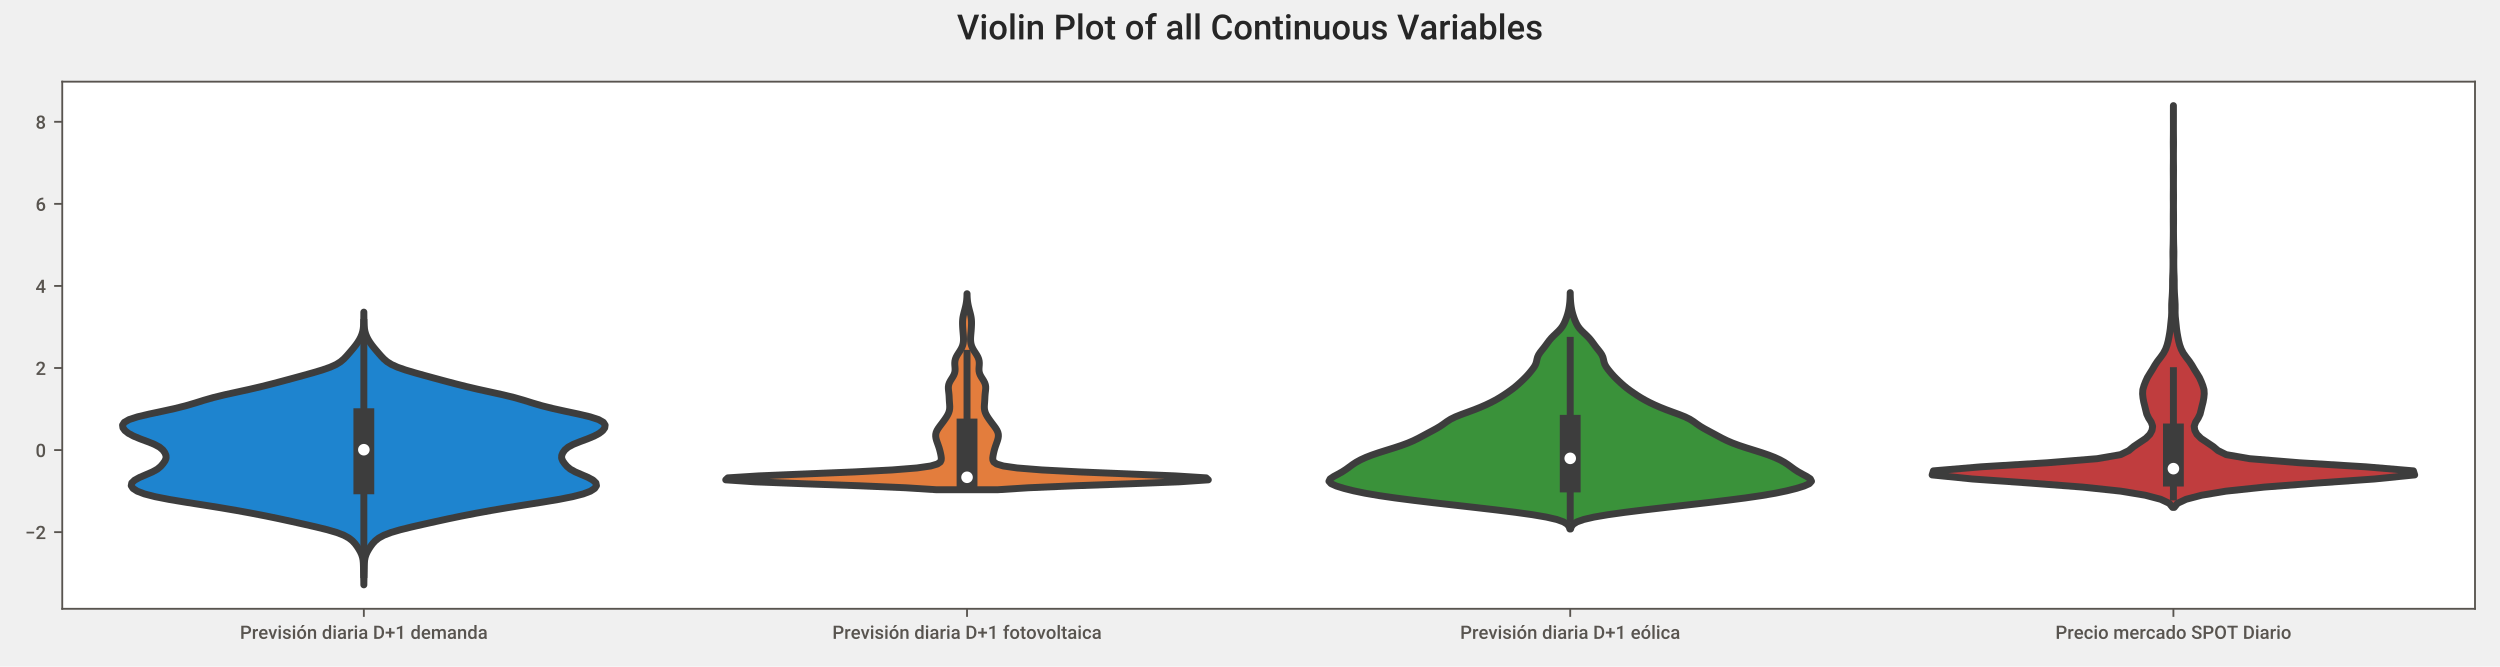 <?xml version="1.0" encoding="utf-8" standalone="no"?>
<!DOCTYPE svg PUBLIC "-//W3C//DTD SVG 1.1//EN"
  "http://www.w3.org/Graphics/SVG/1.1/DTD/svg11.dtd">
<!-- Created with matplotlib (https://matplotlib.org/) -->
<svg height="288pt" version="1.1" viewBox="0 0 1080 288" width="1080pt" xmlns="http://www.w3.org/2000/svg" xmlns:xlink="http://www.w3.org/1999/xlink">
 <defs>
  <style type="text/css">*{stroke-linecap:butt;stroke-linejoin:round;}</style>
 </defs>
 <g id="figure_1">
  <g id="patch_1">
   <path d="M 0 288 
L 1080 288 
L 1080 0 
L 0 0 
z
" style="fill:#f0f0f0;"/>
  </g>
  <g id="axes_1">
   <g id="patch_2">
    <path d="M 26.89 263 
L 1069.2 263 
L 1069.2 35.28 
L 26.89 35.28 
z
" style="fill:#ffffff;"/>
   </g>
   <g id="PolyCollection_1">
    <defs>
     <path d="M 157.185 -35.351 
L 157.172 -35.351 
L 157.161 -36.541 
L 157.14 -37.731 
L 157.111 -38.921 
L 157.08 -40.111 
L 157.052 -41.301 
L 157.028 -42.491 
L 157.002 -43.681 
L 156.951 -44.871 
L 156.836 -46.06 
L 156.605 -47.25 
L 156.221 -48.44 
L 155.678 -49.63 
L 155.001 -50.82 
L 154.225 -52.01 
L 153.335 -53.2 
L 152.227 -54.39 
L 150.714 -55.58 
L 148.543 -56.77 
L 145.468 -57.96 
L 141.408 -59.15 
L 136.578 -60.34 
L 131.367 -61.53 
L 126.039 -62.72 
L 120.576 -63.91 
L 114.821 -65.1 
L 108.693 -66.29 
L 102.176 -67.48 
L 95.206 -68.67 
L 87.778 -69.86 
L 80.2 -71.049 
L 73.079 -72.239 
L 67.03 -73.429 
L 62.422 -74.619 
L 59.296 -75.809 
L 57.457 -76.999 
L 56.693 -78.189 
L 56.927 -79.379 
L 58.162 -80.569 
L 60.323 -81.759 
L 63.09 -82.949 
L 65.848 -84.139 
L 67.997 -85.329 
L 69.42 -86.519 
L 70.443 -87.709 
L 71.272 -88.899 
L 71.75 -90.089 
L 71.698 -91.279 
L 71.19 -92.469 
L 70.319 -93.659 
L 68.914 -94.848 
L 66.702 -96.038 
L 63.749 -97.228 
L 60.551 -98.418 
L 57.692 -99.608 
L 55.483 -100.798 
L 53.969 -101.988 
L 53.112 -103.178 
L 52.948 -104.368 
L 53.703 -105.558 
L 55.784 -106.748 
L 59.456 -107.938 
L 64.462 -109.128 
L 70.06 -110.318 
L 75.461 -111.508 
L 80.202 -112.698 
L 84.264 -113.888 
L 88.058 -115.078 
L 92.211 -116.268 
L 97.091 -117.458 
L 102.502 -118.648 
L 107.921 -119.837 
L 112.987 -121.027 
L 117.692 -122.217 
L 122.192 -123.407 
L 126.603 -124.597 
L 130.96 -125.787 
L 135.217 -126.977 
L 139.196 -128.167 
L 142.606 -129.357 
L 145.24 -130.547 
L 147.138 -131.737 
L 148.531 -132.927 
L 149.667 -134.117 
L 150.711 -135.307 
L 151.732 -136.497 
L 152.731 -137.687 
L 153.672 -138.877 
L 154.522 -140.067 
L 155.261 -141.257 
L 155.875 -142.447 
L 156.354 -143.637 
L 156.699 -144.826 
L 156.921 -146.016 
L 157.046 -147.206 
L 157.108 -148.396 
L 157.138 -149.586 
L 157.156 -150.776 
L 157.168 -151.966 
L 157.175 -153.156 
L 157.183 -153.156 
L 157.183 -153.156 
L 157.19 -151.966 
L 157.202 -150.776 
L 157.22 -149.586 
L 157.25 -148.396 
L 157.311 -147.206 
L 157.436 -146.016 
L 157.659 -144.826 
L 158.004 -143.637 
L 158.483 -142.447 
L 159.096 -141.257 
L 159.835 -140.067 
L 160.685 -138.877 
L 161.626 -137.687 
L 162.625 -136.497 
L 163.646 -135.307 
L 164.69 -134.117 
L 165.827 -132.927 
L 167.22 -131.737 
L 169.118 -130.547 
L 171.752 -129.357 
L 175.162 -128.167 
L 179.14 -126.977 
L 183.397 -125.787 
L 187.754 -124.597 
L 192.166 -123.407 
L 196.666 -122.217 
L 201.37 -121.027 
L 206.436 -119.837 
L 211.855 -118.648 
L 217.266 -117.458 
L 222.146 -116.268 
L 226.299 -115.078 
L 230.093 -113.888 
L 234.155 -112.698 
L 238.896 -111.508 
L 244.298 -110.318 
L 249.896 -109.128 
L 254.902 -107.938 
L 258.573 -106.748 
L 260.654 -105.558 
L 261.41 -104.368 
L 261.245 -103.178 
L 260.389 -101.988 
L 258.875 -100.798 
L 256.666 -99.608 
L 253.806 -98.418 
L 250.609 -97.228 
L 247.655 -96.038 
L 245.444 -94.848 
L 244.038 -93.659 
L 243.168 -92.469 
L 242.66 -91.279 
L 242.608 -90.089 
L 243.086 -88.899 
L 243.915 -87.709 
L 244.937 -86.519 
L 246.361 -85.329 
L 248.509 -84.139 
L 251.267 -82.949 
L 254.035 -81.759 
L 256.196 -80.569 
L 257.43 -79.379 
L 257.664 -78.189 
L 256.9 -76.999 
L 255.062 -75.809 
L 251.936 -74.619 
L 247.328 -73.429 
L 241.279 -72.239 
L 234.158 -71.049 
L 226.58 -69.86 
L 219.152 -68.67 
L 212.181 -67.48 
L 205.665 -66.29 
L 199.537 -65.1 
L 193.782 -63.91 
L 188.319 -62.72 
L 182.991 -61.53 
L 177.779 -60.34 
L 172.949 -59.15 
L 168.89 -57.96 
L 165.814 -56.77 
L 163.644 -55.58 
L 162.131 -54.39 
L 161.023 -53.2 
L 160.132 -52.01 
L 159.356 -50.82 
L 158.68 -49.63 
L 158.137 -48.44 
L 157.753 -47.25 
L 157.522 -46.06 
L 157.406 -44.871 
L 157.356 -43.681 
L 157.329 -42.491 
L 157.305 -41.301 
L 157.277 -40.111 
L 157.246 -38.921 
L 157.218 -37.731 
L 157.197 -36.541 
L 157.185 -35.351 
z
" id="mc2832c81a5" style="stroke:#3d3d3d;stroke-width:3;"/>
    </defs>
    <g clip-path="url(#pd5cbe6928a)">
     <use style="fill:#1e84cf;stroke:#3d3d3d;stroke-width:3;" x="0" xlink:href="#mc2832c81a5" y="288"/>
    </g>
   </g>
   <g id="PolyCollection_2">
    <defs>
     <path d="M 430.934 -76.431 
L 404.579 -76.431 
L 391.183 -77.287 
L 371.4 -78.142 
L 347.745 -78.997 
L 326.099 -79.853 
L 313.525 -80.708 
L 314.426 -81.563 
L 327.876 -82.419 
L 348.327 -83.274 
L 369.04 -84.129 
L 385.415 -84.985 
L 396.11 -85.84 
L 402.069 -86.695 
L 404.965 -87.551 
L 406.19 -88.406 
L 406.601 -89.261 
L 406.646 -90.117 
L 406.54 -90.972 
L 406.377 -91.827 
L 406.189 -92.683 
L 405.975 -93.538 
L 405.73 -94.393 
L 405.452 -95.249 
L 405.151 -96.104 
L 404.845 -96.959 
L 404.561 -97.814 
L 404.337 -98.67 
L 404.216 -99.525 
L 404.238 -100.38 
L 404.435 -101.236 
L 404.807 -102.091 
L 405.324 -102.946 
L 405.932 -103.802 
L 406.575 -104.657 
L 407.218 -105.512 
L 407.844 -106.368 
L 408.445 -107.223 
L 409.004 -108.078 
L 409.489 -108.934 
L 409.87 -109.789 
L 410.127 -110.644 
L 410.258 -111.5 
L 410.283 -112.355 
L 410.24 -113.21 
L 410.171 -114.066 
L 410.11 -114.921 
L 410.067 -115.776 
L 410.028 -116.632 
L 409.97 -117.487 
L 409.882 -118.342 
L 409.779 -119.198 
L 409.698 -120.053 
L 409.696 -120.908 
L 409.823 -121.764 
L 410.111 -122.619 
L 410.547 -123.474 
L 411.076 -124.33 
L 411.616 -125.185 
L 412.079 -126.04 
L 412.404 -126.895 
L 412.569 -127.751 
L 412.6 -128.606 
L 412.548 -129.461 
L 412.479 -130.317 
L 412.455 -131.172 
L 412.525 -132.027 
L 412.724 -132.883 
L 413.063 -133.738 
L 413.525 -134.593 
L 414.065 -135.449 
L 414.622 -136.304 
L 415.137 -137.159 
L 415.564 -138.015 
L 415.883 -138.87 
L 416.091 -139.725 
L 416.202 -140.581 
L 416.234 -141.436 
L 416.21 -142.291 
L 416.151 -143.147 
L 416.076 -144.002 
L 416 -144.857 
L 415.933 -145.713 
L 415.877 -146.568 
L 415.836 -147.423 
L 415.814 -148.279 
L 415.823 -149.134 
L 415.877 -149.989 
L 415.986 -150.845 
L 416.149 -151.7 
L 416.352 -152.555 
L 416.577 -153.41 
L 416.805 -154.266 
L 417.022 -155.121 
L 417.22 -155.976 
L 417.391 -156.832 
L 417.526 -157.687 
L 417.625 -158.542 
L 417.689 -159.398 
L 417.725 -160.253 
L 417.744 -161.108 
L 417.769 -161.108 
L 417.769 -161.108 
L 417.787 -160.253 
L 417.824 -159.398 
L 417.888 -158.542 
L 417.986 -157.687 
L 418.122 -156.832 
L 418.292 -155.976 
L 418.49 -155.121 
L 418.708 -154.266 
L 418.935 -153.41 
L 419.16 -152.555 
L 419.363 -151.7 
L 419.526 -150.845 
L 419.635 -149.989 
L 419.69 -149.134 
L 419.699 -148.279 
L 419.677 -147.423 
L 419.635 -146.568 
L 419.58 -145.713 
L 419.512 -144.857 
L 419.436 -144.002 
L 419.361 -143.147 
L 419.302 -142.291 
L 419.278 -141.436 
L 419.311 -140.581 
L 419.421 -139.725 
L 419.629 -138.87 
L 419.948 -138.015 
L 420.376 -137.159 
L 420.89 -136.304 
L 421.447 -135.449 
L 421.988 -134.593 
L 422.45 -133.738 
L 422.789 -132.883 
L 422.988 -132.027 
L 423.058 -131.172 
L 423.033 -130.317 
L 422.964 -129.461 
L 422.913 -128.606 
L 422.943 -127.751 
L 423.109 -126.895 
L 423.433 -126.04 
L 423.897 -125.185 
L 424.436 -124.33 
L 424.966 -123.474 
L 425.402 -122.619 
L 425.689 -121.764 
L 425.817 -120.908 
L 425.814 -120.053 
L 425.734 -119.198 
L 425.63 -118.342 
L 425.543 -117.487 
L 425.485 -116.632 
L 425.445 -115.776 
L 425.402 -114.921 
L 425.342 -114.066 
L 425.273 -113.21 
L 425.229 -112.355 
L 425.254 -111.5 
L 425.385 -110.644 
L 425.642 -109.789 
L 426.024 -108.934 
L 426.509 -108.078 
L 427.067 -107.223 
L 427.668 -106.368 
L 428.294 -105.512 
L 428.937 -104.657 
L 429.581 -103.802 
L 430.189 -102.946 
L 430.706 -102.091 
L 431.078 -101.236 
L 431.274 -100.38 
L 431.297 -99.525 
L 431.175 -98.67 
L 430.951 -97.814 
L 430.667 -96.959 
L 430.361 -96.104 
L 430.06 -95.249 
L 429.783 -94.393 
L 429.537 -93.538 
L 429.323 -92.683 
L 429.135 -91.827 
L 428.973 -90.972 
L 428.867 -90.117 
L 428.912 -89.261 
L 429.323 -88.406 
L 430.547 -87.551 
L 433.443 -86.695 
L 439.403 -85.84 
L 450.098 -84.985 
L 466.473 -84.129 
L 487.185 -83.274 
L 507.637 -82.419 
L 521.086 -81.563 
L 521.987 -80.708 
L 509.413 -79.853 
L 487.768 -78.997 
L 464.113 -78.142 
L 444.329 -77.287 
L 430.934 -76.431 
z
" id="m150cb4b025" style="stroke:#3d3d3d;stroke-width:3;"/>
    </defs>
    <g clip-path="url(#pd5cbe6928a)">
     <use style="fill:#e37d3d;stroke:#3d3d3d;stroke-width:3;" x="0" xlink:href="#m150cb4b025" y="288"/>
    </g>
   </g>
   <g id="PolyCollection_3">
    <defs>
     <path d="M 678.488 -59.462 
L 678.18 -59.462 
L 677.853 -60.493 
L 677.056 -61.525 
L 675.414 -62.556 
L 672.514 -63.587 
L 668.07 -64.618 
L 662.052 -65.65 
L 654.694 -66.681 
L 646.381 -67.712 
L 637.514 -68.744 
L 628.443 -69.775 
L 619.461 -70.806 
L 610.828 -71.838 
L 602.822 -72.869 
L 595.726 -73.9 
L 589.725 -74.932 
L 584.77 -75.963 
L 580.661 -76.994 
L 577.33 -78.026 
L 575.027 -79.057 
L 574.103 -80.088 
L 574.61 -81.119 
L 576.136 -82.151 
L 578.055 -83.182 
L 579.893 -84.213 
L 581.486 -85.245 
L 582.903 -86.276 
L 584.312 -87.307 
L 585.893 -88.339 
L 587.776 -89.37 
L 590.03 -90.401 
L 592.679 -91.433 
L 595.695 -92.464 
L 598.957 -93.495 
L 602.259 -94.527 
L 605.378 -95.558 
L 608.163 -96.589 
L 610.576 -97.621 
L 612.681 -98.652 
L 614.614 -99.683 
L 616.514 -100.714 
L 618.446 -101.746 
L 620.354 -102.777 
L 622.101 -103.808 
L 623.617 -104.84 
L 625.035 -105.871 
L 626.66 -106.902 
L 628.756 -107.934 
L 631.336 -108.965 
L 634.164 -109.996 
L 636.948 -111.028 
L 639.527 -112.059 
L 641.884 -113.09 
L 644.045 -114.122 
L 646.017 -115.153 
L 647.803 -116.184 
L 649.441 -117.215 
L 650.984 -118.247 
L 652.458 -119.278 
L 653.842 -120.309 
L 655.113 -121.341 
L 656.283 -122.372 
L 657.394 -123.403 
L 658.466 -124.435 
L 659.477 -125.466 
L 660.407 -126.497 
L 661.272 -127.529 
L 662.093 -128.56 
L 662.83 -129.591 
L 663.39 -130.623 
L 663.733 -131.654 
L 663.951 -132.685 
L 664.22 -133.717 
L 664.685 -134.748 
L 665.365 -135.779 
L 666.173 -136.81 
L 667.002 -137.842 
L 667.786 -138.873 
L 668.535 -139.904 
L 669.31 -140.936 
L 670.186 -141.967 
L 671.196 -142.998 
L 672.291 -144.03 
L 673.36 -145.061 
L 674.293 -146.092 
L 675.04 -147.124 
L 675.624 -148.155 
L 676.1 -149.186 
L 676.514 -150.218 
L 676.885 -151.249 
L 677.212 -152.28 
L 677.489 -153.311 
L 677.718 -154.343 
L 677.9 -155.374 
L 678.045 -156.405 
L 678.155 -157.437 
L 678.234 -158.468 
L 678.284 -159.499 
L 678.313 -160.531 
L 678.326 -161.562 
L 678.341 -161.562 
L 678.341 -161.562 
L 678.355 -160.531 
L 678.383 -159.499 
L 678.434 -158.468 
L 678.513 -157.437 
L 678.623 -156.405 
L 678.767 -155.374 
L 678.95 -154.343 
L 679.178 -153.311 
L 679.456 -152.28 
L 679.783 -151.249 
L 680.153 -150.218 
L 680.568 -149.186 
L 681.044 -148.155 
L 681.628 -147.124 
L 682.375 -146.092 
L 683.308 -145.061 
L 684.377 -144.03 
L 685.472 -142.998 
L 686.481 -141.967 
L 687.358 -140.936 
L 688.133 -139.904 
L 688.881 -138.873 
L 689.666 -137.842 
L 690.494 -136.81 
L 691.303 -135.779 
L 691.982 -134.748 
L 692.447 -133.717 
L 692.717 -132.685 
L 692.934 -131.654 
L 693.278 -130.623 
L 693.838 -129.591 
L 694.575 -128.56 
L 695.396 -127.529 
L 696.261 -126.497 
L 697.19 -125.466 
L 698.201 -124.435 
L 699.273 -123.403 
L 700.384 -122.372 
L 701.555 -121.341 
L 702.825 -120.309 
L 704.21 -119.278 
L 705.684 -118.247 
L 707.227 -117.215 
L 708.864 -116.184 
L 710.651 -115.153 
L 712.622 -114.122 
L 714.784 -113.09 
L 717.14 -112.059 
L 719.719 -111.028 
L 722.503 -109.996 
L 725.331 -108.965 
L 727.912 -107.934 
L 730.008 -106.902 
L 731.632 -105.871 
L 733.05 -104.84 
L 734.566 -103.808 
L 736.313 -102.777 
L 738.221 -101.746 
L 740.154 -100.714 
L 742.054 -99.683 
L 743.987 -98.652 
L 746.092 -97.621 
L 748.504 -96.589 
L 751.29 -95.558 
L 754.409 -94.527 
L 757.71 -93.495 
L 760.972 -92.464 
L 763.988 -91.433 
L 766.638 -90.401 
L 768.892 -89.37 
L 770.775 -88.339 
L 772.355 -87.307 
L 773.765 -86.276 
L 775.182 -85.245 
L 776.775 -84.213 
L 778.612 -83.182 
L 780.531 -82.151 
L 782.058 -81.119 
L 782.565 -80.088 
L 781.641 -79.057 
L 779.337 -78.026 
L 776.007 -76.994 
L 771.897 -75.963 
L 766.943 -74.932 
L 760.941 -73.9 
L 753.846 -72.869 
L 745.839 -71.838 
L 737.207 -70.806 
L 728.224 -69.775 
L 719.153 -68.744 
L 710.287 -67.712 
L 701.974 -66.681 
L 694.615 -65.65 
L 688.597 -64.618 
L 684.153 -63.587 
L 681.254 -62.556 
L 679.611 -61.525 
L 678.815 -60.493 
L 678.488 -59.462 
z
" id="mbca245d6cd" style="stroke:#3d3d3d;stroke-width:3;"/>
    </defs>
    <g clip-path="url(#pd5cbe6928a)">
     <use style="fill:#3a923a;stroke:#3d3d3d;stroke-width:3;" x="0" xlink:href="#mbca245d6cd" y="288"/>
    </g>
   </g>
   <g id="PolyCollection_4">
    <defs>
     <path d="M 939.273 -68.809 
L 938.55 -68.809 
L 937.134 -70.562 
L 933.407 -72.316 
L 926.713 -74.069 
L 916.193 -75.822 
L 899.707 -77.575 
L 876.796 -79.328 
L 852.008 -81.081 
L 834.68 -82.834 
L 835.225 -84.587 
L 855.88 -86.341 
L 884.545 -88.094 
L 905.976 -89.847 
L 916.1 -91.6 
L 919.659 -93.353 
L 921.755 -95.106 
L 924.363 -96.859 
L 926.982 -98.612 
L 928.748 -100.366 
L 929.679 -102.119 
L 929.939 -103.872 
L 929.332 -105.625 
L 928.215 -107.378 
L 927.388 -109.131 
L 926.947 -110.884 
L 926.523 -112.638 
L 926.079 -114.391 
L 925.769 -116.144 
L 925.599 -117.897 
L 925.698 -119.65 
L 926.209 -121.403 
L 926.884 -123.156 
L 927.683 -124.909 
L 928.748 -126.663 
L 929.854 -128.416 
L 930.872 -130.169 
L 932.034 -131.922 
L 933.395 -133.675 
L 934.637 -135.428 
L 935.554 -137.181 
L 936.19 -138.934 
L 936.65 -140.688 
L 937.002 -142.441 
L 937.309 -144.194 
L 937.561 -145.947 
L 937.735 -147.7 
L 937.918 -149.453 
L 938.101 -151.206 
L 938.178 -152.959 
L 938.162 -154.713 
L 938.169 -156.466 
L 938.257 -158.219 
L 938.378 -159.972 
L 938.477 -161.725 
L 938.539 -163.478 
L 938.554 -165.231 
L 938.558 -166.985 
L 938.61 -168.738 
L 938.688 -170.491 
L 938.732 -172.244 
L 938.749 -173.997 
L 938.748 -175.75 
L 938.721 -177.503 
L 938.712 -179.256 
L 938.757 -181.01 
L 938.81 -182.763 
L 938.839 -184.516 
L 938.861 -186.269 
L 938.874 -188.022 
L 938.868 -189.775 
L 938.855 -191.528 
L 938.849 -193.281 
L 938.854 -195.035 
L 938.869 -196.788 
L 938.884 -198.541 
L 938.879 -200.294 
L 938.863 -202.047 
L 938.862 -203.8 
L 938.878 -205.553 
L 938.89 -207.307 
L 938.889 -209.06 
L 938.884 -210.813 
L 938.874 -212.566 
L 938.864 -214.319 
L 938.872 -216.072 
L 938.892 -217.825 
L 938.905 -219.578 
L 938.905 -221.332 
L 938.893 -223.085 
L 938.875 -224.838 
L 938.868 -226.591 
L 938.882 -228.344 
L 938.9 -230.097 
L 938.908 -231.85 
L 938.909 -233.603 
L 938.906 -235.357 
L 938.903 -237.11 
L 938.903 -238.863 
L 938.907 -240.616 
L 938.91 -242.369 
L 938.913 -242.369 
L 938.913 -242.369 
L 938.916 -240.616 
L 938.92 -238.863 
L 938.92 -237.11 
L 938.916 -235.357 
L 938.913 -233.603 
L 938.914 -231.85 
L 938.923 -230.097 
L 938.941 -228.344 
L 938.955 -226.591 
L 938.948 -224.838 
L 938.929 -223.085 
L 938.917 -221.332 
L 938.917 -219.578 
L 938.93 -217.825 
L 938.951 -216.072 
L 938.958 -214.319 
L 938.948 -212.566 
L 938.938 -210.813 
L 938.933 -209.06 
L 938.933 -207.307 
L 938.944 -205.553 
L 938.96 -203.8 
L 938.959 -202.047 
L 938.944 -200.294 
L 938.939 -198.541 
L 938.953 -196.788 
L 938.969 -195.035 
L 938.974 -193.281 
L 938.968 -191.528 
L 938.954 -189.775 
L 938.949 -188.022 
L 938.962 -186.269 
L 938.983 -184.516 
L 939.012 -182.763 
L 939.066 -181.01 
L 939.111 -179.256 
L 939.102 -177.503 
L 939.075 -175.75 
L 939.074 -173.997 
L 939.09 -172.244 
L 939.135 -170.491 
L 939.212 -168.738 
L 939.265 -166.985 
L 939.268 -165.231 
L 939.283 -163.478 
L 939.345 -161.725 
L 939.445 -159.972 
L 939.565 -158.219 
L 939.654 -156.466 
L 939.661 -154.713 
L 939.644 -152.959 
L 939.721 -151.206 
L 939.904 -149.453 
L 940.087 -147.7 
L 940.262 -145.947 
L 940.514 -144.194 
L 940.82 -142.441 
L 941.172 -140.688 
L 941.632 -138.934 
L 942.269 -137.181 
L 943.185 -135.428 
L 944.428 -133.675 
L 945.788 -131.922 
L 946.951 -130.169 
L 947.969 -128.416 
L 949.074 -126.663 
L 950.139 -124.909 
L 950.939 -123.156 
L 951.614 -121.403 
L 952.125 -119.65 
L 952.223 -117.897 
L 952.053 -116.144 
L 951.744 -114.391 
L 951.3 -112.638 
L 950.876 -110.884 
L 950.435 -109.131 
L 949.607 -107.378 
L 948.49 -105.625 
L 947.883 -103.872 
L 948.144 -102.119 
L 949.074 -100.366 
L 950.841 -98.612 
L 953.46 -96.859 
L 956.068 -95.106 
L 958.164 -93.353 
L 961.722 -91.6 
L 971.846 -89.847 
L 993.278 -88.094 
L 1021.942 -86.341 
L 1042.597 -84.587 
L 1043.142 -82.834 
L 1025.814 -81.081 
L 1001.026 -79.328 
L 978.115 -77.575 
L 961.629 -75.822 
L 951.11 -74.069 
L 944.416 -72.316 
L 940.688 -70.562 
L 939.273 -68.809 
z
" id="md04ee872e1" style="stroke:#3d3d3d;stroke-width:3;"/>
    </defs>
    <g clip-path="url(#pd5cbe6928a)">
     <use style="fill:#c03d3e;stroke:#3d3d3d;stroke-width:3;" x="0" xlink:href="#md04ee872e1" y="288"/>
    </g>
   </g>
   <g id="matplotlib.axis_1">
    <g id="xtick_1">
     <g id="line2d_1">
      <defs>
       <path d="M 0 0 
L 0 3.5 
" id="m31b9b0d825" style="stroke:#58544f;stroke-width:0.8;"/>
      </defs>
      <g>
       <use style="fill:#58544f;stroke:#58544f;stroke-width:0.8;" x="157.179" xlink:href="#m31b9b0d825" y="263"/>
      </g>
     </g>
     <g id="text_1">
      <!-- Previsión diaria D+1 demanda -->
      <g style="fill:#58544f;" transform="translate(103.646 276)scale(0.08 -0.08)">
       <defs>
        <path d="M 19.578 26.422 
L 19.578 0 
L 7.234 0 
L 7.234 71.094 
L 34.422 71.094 
Q 46.344 71.094 53.344 64.891 
Q 60.359 58.688 60.359 48.484 
Q 60.359 38.031 53.484 32.219 
Q 46.625 26.422 34.281 26.422 
z
M 19.578 36.328 
L 34.422 36.328 
Q 41.016 36.328 44.484 39.422 
Q 47.953 42.531 47.953 48.391 
Q 47.953 54.156 44.438 57.594 
Q 40.922 61.031 34.766 61.141 
L 19.578 61.141 
z
" id="Roboto-Medium-80"/>
        <path d="M 33.734 42 
Q 31.391 42.391 28.906 42.391 
Q 20.75 42.391 17.922 36.141 
L 17.922 0 
L 6.062 0 
L 6.062 52.828 
L 17.391 52.828 
L 17.672 46.922 
Q 21.969 53.812 29.594 53.812 
Q 32.125 53.812 33.797 53.125 
z
" id="Roboto-Medium-114"/>
        <path d="M 29.344 -0.984 
Q 18.062 -0.984 11.047 6.125 
Q 4.047 13.234 4.047 25.047 
L 4.047 26.516 
Q 4.047 34.422 7.094 40.641 
Q 10.156 46.875 15.672 50.344 
Q 21.188 53.812 27.984 53.812 
Q 38.766 53.812 44.641 46.922 
Q 50.531 40.047 50.531 27.438 
L 50.531 22.656 
L 16.016 22.656 
Q 16.547 16.109 20.375 12.297 
Q 24.219 8.5 30.031 8.5 
Q 38.188 8.5 43.312 15.094 
L 49.703 8.984 
Q 46.531 4.25 41.234 1.625 
Q 35.938 -0.984 29.344 -0.984 
z
M 27.938 44.281 
Q 23.047 44.281 20.047 40.859 
Q 17.047 37.453 16.219 31.344 
L 38.812 31.344 
L 38.812 32.234 
Q 38.422 38.188 35.641 41.234 
Q 32.859 44.281 27.938 44.281 
z
" id="Roboto-Medium-101"/>
        <path d="M 24.703 15.047 
L 35.891 52.828 
L 48.141 52.828 
L 29.828 0 
L 19.531 0 
L 1.078 52.828 
L 13.375 52.828 
z
" id="Roboto-Medium-118"/>
        <path d="M 18.703 0 
L 6.844 0 
L 6.844 52.828 
L 18.703 52.828 
z
M 6.109 66.547 
Q 6.109 69.281 7.844 71.094 
Q 9.578 72.906 12.797 72.906 
Q 16.016 72.906 17.766 71.094 
Q 19.531 69.281 19.531 66.547 
Q 19.531 63.875 17.766 62.078 
Q 16.016 60.297 12.797 60.297 
Q 9.578 60.297 7.844 62.078 
Q 6.109 63.875 6.109 66.547 
z
" id="Roboto-Medium-105"/>
        <path d="M 35.688 14.359 
Q 35.688 17.531 33.078 19.188 
Q 30.469 20.844 24.406 22.109 
Q 18.359 23.391 14.312 25.344 
Q 5.422 29.641 5.422 37.797 
Q 5.422 44.625 11.172 49.219 
Q 16.938 53.812 25.828 53.812 
Q 35.297 53.812 41.125 49.125 
Q 46.969 44.438 46.969 36.969 
L 35.109 36.969 
Q 35.109 40.375 32.562 42.641 
Q 30.031 44.922 25.828 44.922 
Q 21.922 44.922 19.453 43.109 
Q 17 41.312 17 38.281 
Q 17 35.547 19.281 34.031 
Q 21.578 32.516 28.562 30.969 
Q 35.547 29.438 39.516 27.312 
Q 43.5 25.203 45.422 22.219 
Q 47.359 19.234 47.359 14.984 
Q 47.359 7.859 41.453 3.438 
Q 35.547 -0.984 25.984 -0.984 
Q 19.484 -0.984 14.406 1.359 
Q 9.328 3.719 6.484 7.812 
Q 3.656 11.922 3.656 16.656 
L 15.188 16.656 
Q 15.438 12.453 18.359 10.172 
Q 21.297 7.906 26.125 7.906 
Q 30.812 7.906 33.25 9.688 
Q 35.688 11.469 35.688 14.359 
z
" id="Roboto-Medium-115"/>
        <path d="M 3.859 26.906 
Q 3.859 34.672 6.938 40.891 
Q 10.016 47.125 15.578 50.469 
Q 21.141 53.812 28.375 53.812 
Q 39.062 53.812 45.719 46.922 
Q 52.391 40.047 52.938 28.656 
L 52.984 25.875 
Q 52.984 18.062 49.969 11.906 
Q 46.969 5.766 41.375 2.391 
Q 35.797 -0.984 28.469 -0.984 
Q 17.281 -0.984 10.562 6.469 
Q 3.859 13.922 3.859 26.312 
z
M 15.719 25.875 
Q 15.719 17.719 19.094 13.109 
Q 22.469 8.5 28.469 8.5 
Q 34.469 8.5 37.812 13.188 
Q 41.156 17.875 41.156 26.906 
Q 41.156 34.906 37.719 39.594 
Q 34.281 44.281 28.375 44.281 
Q 22.562 44.281 19.141 39.672 
Q 15.719 35.062 15.719 25.875 
z
M 31.641 75 
L 45.172 75 
L 31.641 60.203 
L 22.125 60.203 
z
" id="Roboto-Medium-243"/>
        <path d="M 17.094 52.828 
L 17.438 46.734 
Q 23.297 53.812 32.812 53.812 
Q 49.312 53.812 49.609 34.906 
L 49.609 0 
L 37.75 0 
L 37.75 34.234 
Q 37.75 39.266 35.578 41.672 
Q 33.406 44.094 28.469 44.094 
Q 21.297 44.094 17.781 37.594 
L 17.781 0 
L 5.906 0 
L 5.906 52.828 
z
" id="Roboto-Medium-110"/>
        <path id="Roboto-Medium-32"/>
        <path d="M 3.859 26.812 
Q 3.859 39.016 9.516 46.406 
Q 15.188 53.812 24.703 53.812 
Q 33.109 53.812 38.281 47.953 
L 38.281 75 
L 50.141 75 
L 50.141 0 
L 39.406 0 
L 38.812 5.469 
Q 33.5 -0.984 24.609 -0.984 
Q 15.328 -0.984 9.594 6.484 
Q 3.859 13.969 3.859 26.812 
z
M 15.719 25.781 
Q 15.719 17.719 18.812 13.203 
Q 21.922 8.688 27.641 8.688 
Q 34.906 8.688 38.281 15.188 
L 38.281 37.75 
Q 35.016 44.094 27.734 44.094 
Q 21.969 44.094 18.844 39.531 
Q 15.719 34.969 15.719 25.781 
z
" id="Roboto-Medium-100"/>
        <path d="M 37.641 0 
Q 36.859 1.516 36.281 4.938 
Q 30.609 -0.984 22.406 -0.984 
Q 14.453 -0.984 9.422 3.562 
Q 4.391 8.109 4.391 14.797 
Q 4.391 23.25 10.656 27.766 
Q 16.938 32.281 28.609 32.281 
L 35.891 32.281 
L 35.891 35.75 
Q 35.891 39.844 33.594 42.312 
Q 31.297 44.781 26.609 44.781 
Q 22.562 44.781 19.969 42.75 
Q 17.391 40.719 17.391 37.594 
L 5.516 37.594 
Q 5.516 41.938 8.391 45.719 
Q 11.281 49.516 16.234 51.656 
Q 21.188 53.812 27.297 53.812 
Q 36.578 53.812 42.094 49.141 
Q 47.609 44.484 47.75 36.031 
L 47.75 12.203 
Q 47.75 5.078 49.75 0.828 
L 49.75 0 
z
M 24.609 8.547 
Q 28.125 8.547 31.219 10.25 
Q 34.328 11.969 35.891 14.844 
L 35.891 24.812 
L 29.5 24.812 
Q 22.906 24.812 19.578 22.516 
Q 16.266 20.219 16.266 16.016 
Q 16.266 12.594 18.531 10.562 
Q 20.797 8.547 24.609 8.547 
z
" id="Roboto-Medium-97"/>
        <path d="M 7.234 0 
L 7.234 71.094 
L 28.219 71.094 
Q 37.641 71.094 44.938 66.891 
Q 52.25 62.703 56.25 54.984 
Q 60.25 47.266 60.25 37.312 
L 60.25 33.734 
Q 60.25 23.641 56.219 15.969 
Q 52.203 8.297 44.75 4.141 
Q 37.312 0 27.688 0 
z
M 19.578 61.141 
L 19.578 9.859 
L 27.641 9.859 
Q 37.359 9.859 42.547 15.938 
Q 47.75 22.016 47.859 33.406 
L 47.859 37.359 
Q 47.859 48.922 42.828 55.031 
Q 37.797 61.141 28.219 61.141 
z
" id="Roboto-Medium-68"/>
        <path d="M 33.5 39.109 
L 52.047 39.109 
L 52.047 28.266 
L 33.5 28.266 
L 33.5 7.125 
L 21.969 7.125 
L 21.969 28.266 
L 3.328 28.266 
L 3.328 39.109 
L 21.969 39.109 
L 21.969 58.891 
L 33.5 58.891 
z
" id="Roboto-Medium-43"/>
        <path d="M 37.453 0 
L 25.641 0 
L 25.641 57.078 
L 8.203 51.125 
L 8.203 61.141 
L 35.938 71.344 
L 37.453 71.344 
z
" id="Roboto-Medium-49"/>
        <path d="M 17.234 52.828 
L 17.578 47.312 
Q 23.141 53.812 32.812 53.812 
Q 43.406 53.812 47.312 45.703 
Q 53.078 53.812 63.531 53.812 
Q 72.266 53.812 76.531 48.969 
Q 80.812 44.141 80.906 34.719 
L 80.906 0 
L 69.047 0 
L 69.047 34.375 
Q 69.047 39.406 66.844 41.75 
Q 64.656 44.094 59.578 44.094 
Q 55.516 44.094 52.953 41.922 
Q 50.391 39.75 49.359 36.234 
L 49.422 0 
L 37.547 0 
L 37.547 34.766 
Q 37.312 44.094 28.031 44.094 
Q 20.906 44.094 17.922 38.281 
L 17.922 0 
L 6.062 0 
L 6.062 52.828 
z
" id="Roboto-Medium-109"/>
       </defs>
       <use xlink:href="#Roboto-Medium-80"/>
       <use x="63.916" xlink:href="#Roboto-Medium-114"/>
       <use x="99.072" xlink:href="#Roboto-Medium-101"/>
       <use x="152.734" xlink:href="#Roboto-Medium-118"/>
       <use x="202.197" xlink:href="#Roboto-Medium-105"/>
       <use x="227.734" xlink:href="#Roboto-Medium-115"/>
       <use x="279.346" xlink:href="#Roboto-Medium-105"/>
       <use x="304.883" xlink:href="#Roboto-Medium-243"/>
       <use x="361.816" xlink:href="#Roboto-Medium-110"/>
       <use x="417.432" xlink:href="#Roboto-Medium-32"/>
       <use x="442.334" xlink:href="#Roboto-Medium-100"/>
       <use x="498.779" xlink:href="#Roboto-Medium-105"/>
       <use x="524.316" xlink:href="#Roboto-Medium-97"/>
       <use x="578.418" xlink:href="#Roboto-Medium-114"/>
       <use x="613.574" xlink:href="#Roboto-Medium-105"/>
       <use x="639.111" xlink:href="#Roboto-Medium-97"/>
       <use x="693.213" xlink:href="#Roboto-Medium-32"/>
       <use x="718.115" xlink:href="#Roboto-Medium-68"/>
       <use x="783.447" xlink:href="#Roboto-Medium-43"/>
       <use x="839.16" xlink:href="#Roboto-Medium-49"/>
       <use x="895.996" xlink:href="#Roboto-Medium-32"/>
       <use x="920.898" xlink:href="#Roboto-Medium-100"/>
       <use x="977.344" xlink:href="#Roboto-Medium-101"/>
       <use x="1031.006" xlink:href="#Roboto-Medium-109"/>
       <use x="1118.018" xlink:href="#Roboto-Medium-97"/>
       <use x="1172.119" xlink:href="#Roboto-Medium-110"/>
       <use x="1227.734" xlink:href="#Roboto-Medium-100"/>
       <use x="1284.18" xlink:href="#Roboto-Medium-97"/>
      </g>
     </g>
    </g>
    <g id="xtick_2">
     <g id="line2d_2">
      <g>
       <use style="fill:#58544f;stroke:#58544f;stroke-width:0.8;" x="417.756" xlink:href="#m31b9b0d825" y="263"/>
      </g>
     </g>
     <g id="text_2">
      <!-- Previsión diaria D+1 fotovoltaica -->
      <g style="fill:#58544f;" transform="translate(359.565 276)scale(0.08 -0.08)">
       <defs>
        <path d="M 10.25 0 
L 10.25 44.047 
L 2.203 44.047 
L 2.203 52.828 
L 10.25 52.828 
L 10.25 57.672 
Q 10.25 66.453 15.125 71.234 
Q 20.016 76.031 28.812 76.031 
Q 31.938 76.031 35.453 75.141 
L 35.156 65.875 
Q 33.203 66.266 30.609 66.266 
Q 22.125 66.266 22.125 57.516 
L 22.125 52.828 
L 32.859 52.828 
L 32.859 44.047 
L 22.125 44.047 
L 22.125 0 
z
" id="Roboto-Medium-102"/>
        <path d="M 3.859 26.906 
Q 3.859 34.672 6.938 40.891 
Q 10.016 47.125 15.578 50.469 
Q 21.141 53.812 28.375 53.812 
Q 39.062 53.812 45.719 46.922 
Q 52.391 40.047 52.938 28.656 
L 52.984 25.875 
Q 52.984 18.062 49.969 11.906 
Q 46.969 5.766 41.375 2.391 
Q 35.797 -0.984 28.469 -0.984 
Q 17.281 -0.984 10.562 6.469 
Q 3.859 13.922 3.859 26.312 
z
M 15.719 25.875 
Q 15.719 17.719 19.094 13.109 
Q 22.469 8.5 28.469 8.5 
Q 34.469 8.5 37.812 13.188 
Q 41.156 17.875 41.156 26.906 
Q 41.156 34.906 37.719 39.594 
Q 34.281 44.281 28.375 44.281 
Q 22.562 44.281 19.141 39.672 
Q 15.719 35.062 15.719 25.875 
z
" id="Roboto-Medium-111"/>
        <path d="M 20.953 65.672 
L 20.953 52.828 
L 30.281 52.828 
L 30.281 44.047 
L 20.953 44.047 
L 20.953 14.547 
Q 20.953 11.531 22.141 10.188 
Q 23.344 8.844 26.422 8.844 
Q 28.469 8.844 30.562 9.328 
L 30.562 0.141 
Q 26.516 -0.984 22.75 -0.984 
Q 9.078 -0.984 9.078 14.109 
L 9.078 44.047 
L 0.391 44.047 
L 0.391 52.828 
L 9.078 52.828 
L 9.078 65.672 
z
" id="Roboto-Medium-116"/>
        <path d="M 18.703 0 
L 6.844 0 
L 6.844 75 
L 18.703 75 
z
" id="Roboto-Medium-108"/>
        <path d="M 27.781 8.5 
Q 32.234 8.5 35.156 11.078 
Q 38.094 13.672 38.281 17.484 
L 49.469 17.484 
Q 49.266 12.547 46.375 8.266 
Q 43.5 4 38.562 1.5 
Q 33.641 -0.984 27.938 -0.984 
Q 16.844 -0.984 10.344 6.188 
Q 3.859 13.375 3.859 26.031 
L 3.859 27.25 
Q 3.859 39.312 10.297 46.562 
Q 16.75 53.812 27.875 53.812 
Q 37.312 53.812 43.234 48.312 
Q 49.172 42.828 49.469 33.891 
L 38.281 33.891 
Q 38.094 38.422 35.188 41.344 
Q 32.281 44.281 27.781 44.281 
Q 22.016 44.281 18.891 40.109 
Q 15.766 35.938 15.719 27.438 
L 15.719 25.531 
Q 15.719 16.938 18.812 12.719 
Q 21.922 8.5 27.781 8.5 
z
" id="Roboto-Medium-99"/>
       </defs>
       <use xlink:href="#Roboto-Medium-80"/>
       <use x="63.916" xlink:href="#Roboto-Medium-114"/>
       <use x="99.072" xlink:href="#Roboto-Medium-101"/>
       <use x="152.734" xlink:href="#Roboto-Medium-118"/>
       <use x="202.197" xlink:href="#Roboto-Medium-105"/>
       <use x="227.734" xlink:href="#Roboto-Medium-115"/>
       <use x="279.346" xlink:href="#Roboto-Medium-105"/>
       <use x="304.883" xlink:href="#Roboto-Medium-243"/>
       <use x="361.816" xlink:href="#Roboto-Medium-110"/>
       <use x="417.432" xlink:href="#Roboto-Medium-32"/>
       <use x="442.334" xlink:href="#Roboto-Medium-100"/>
       <use x="498.779" xlink:href="#Roboto-Medium-105"/>
       <use x="524.316" xlink:href="#Roboto-Medium-97"/>
       <use x="578.418" xlink:href="#Roboto-Medium-114"/>
       <use x="613.574" xlink:href="#Roboto-Medium-105"/>
       <use x="639.111" xlink:href="#Roboto-Medium-97"/>
       <use x="693.213" xlink:href="#Roboto-Medium-32"/>
       <use x="718.115" xlink:href="#Roboto-Medium-68"/>
       <use x="783.447" xlink:href="#Roboto-Medium-43"/>
       <use x="839.16" xlink:href="#Roboto-Medium-49"/>
       <use x="895.996" xlink:href="#Roboto-Medium-32"/>
       <use x="920.898" xlink:href="#Roboto-Medium-102"/>
       <use x="956.348" xlink:href="#Roboto-Medium-111"/>
       <use x="1013.281" xlink:href="#Roboto-Medium-116"/>
       <use x="1046.533" xlink:href="#Roboto-Medium-111"/>
       <use x="1103.467" xlink:href="#Roboto-Medium-118"/>
       <use x="1152.93" xlink:href="#Roboto-Medium-111"/>
       <use x="1209.863" xlink:href="#Roboto-Medium-108"/>
       <use x="1235.4" xlink:href="#Roboto-Medium-116"/>
       <use x="1268.652" xlink:href="#Roboto-Medium-97"/>
       <use x="1322.754" xlink:href="#Roboto-Medium-105"/>
       <use x="1348.291" xlink:href="#Roboto-Medium-99"/>
       <use x="1400.635" xlink:href="#Roboto-Medium-97"/>
      </g>
     </g>
    </g>
    <g id="xtick_3">
     <g id="line2d_3">
      <g>
       <use style="fill:#58544f;stroke:#58544f;stroke-width:0.8;" x="678.334" xlink:href="#m31b9b0d825" y="263"/>
      </g>
     </g>
     <g id="text_3">
      <!-- Previsión diaria D+1 eólica -->
      <g style="fill:#58544f;" transform="translate(630.773 276)scale(0.08 -0.08)">
       <use xlink:href="#Roboto-Medium-80"/>
       <use x="63.916" xlink:href="#Roboto-Medium-114"/>
       <use x="99.072" xlink:href="#Roboto-Medium-101"/>
       <use x="152.734" xlink:href="#Roboto-Medium-118"/>
       <use x="202.197" xlink:href="#Roboto-Medium-105"/>
       <use x="227.734" xlink:href="#Roboto-Medium-115"/>
       <use x="279.346" xlink:href="#Roboto-Medium-105"/>
       <use x="304.883" xlink:href="#Roboto-Medium-243"/>
       <use x="361.816" xlink:href="#Roboto-Medium-110"/>
       <use x="417.432" xlink:href="#Roboto-Medium-32"/>
       <use x="442.334" xlink:href="#Roboto-Medium-100"/>
       <use x="498.779" xlink:href="#Roboto-Medium-105"/>
       <use x="524.316" xlink:href="#Roboto-Medium-97"/>
       <use x="578.418" xlink:href="#Roboto-Medium-114"/>
       <use x="613.574" xlink:href="#Roboto-Medium-105"/>
       <use x="639.111" xlink:href="#Roboto-Medium-97"/>
       <use x="693.213" xlink:href="#Roboto-Medium-32"/>
       <use x="718.115" xlink:href="#Roboto-Medium-68"/>
       <use x="783.447" xlink:href="#Roboto-Medium-43"/>
       <use x="839.16" xlink:href="#Roboto-Medium-49"/>
       <use x="895.996" xlink:href="#Roboto-Medium-32"/>
       <use x="920.898" xlink:href="#Roboto-Medium-101"/>
       <use x="974.561" xlink:href="#Roboto-Medium-243"/>
       <use x="1031.494" xlink:href="#Roboto-Medium-108"/>
       <use x="1057.031" xlink:href="#Roboto-Medium-105"/>
       <use x="1082.568" xlink:href="#Roboto-Medium-99"/>
       <use x="1134.912" xlink:href="#Roboto-Medium-97"/>
      </g>
     </g>
    </g>
    <g id="xtick_4">
     <g id="line2d_4">
      <g>
       <use style="fill:#58544f;stroke:#58544f;stroke-width:0.8;" x="938.911" xlink:href="#m31b9b0d825" y="263"/>
      </g>
     </g>
     <g id="text_4">
      <!-- Precio mercado SPOT Diario -->
      <g style="fill:#58544f;" transform="translate(887.929 276)scale(0.08 -0.08)">
       <defs>
        <path d="M 44.391 18.312 
Q 44.391 23 41.094 25.531 
Q 37.797 28.078 29.203 30.656 
Q 20.609 33.25 15.531 36.422 
Q 5.812 42.531 5.812 52.344 
Q 5.812 60.938 12.812 66.5 
Q 19.828 72.078 31 72.078 
Q 38.422 72.078 44.234 69.344 
Q 50.047 66.609 53.359 61.547 
Q 56.688 56.5 56.688 50.344 
L 44.391 50.344 
Q 44.391 55.906 40.891 59.047 
Q 37.406 62.203 30.906 62.203 
Q 24.859 62.203 21.516 59.609 
Q 18.172 57.031 18.172 52.391 
Q 18.172 48.484 21.781 45.875 
Q 25.391 43.266 33.688 40.797 
Q 42 38.328 47.016 35.172 
Q 52.047 32.031 54.391 27.953 
Q 56.734 23.875 56.734 18.406 
Q 56.734 9.516 49.922 4.266 
Q 43.109 -0.984 31.453 -0.984 
Q 23.734 -0.984 17.266 1.875 
Q 10.797 4.734 7.203 9.766 
Q 3.609 14.797 3.609 21.484 
L 15.969 21.484 
Q 15.969 15.438 19.969 12.109 
Q 23.969 8.797 31.453 8.797 
Q 37.891 8.797 41.141 11.406 
Q 44.391 14.016 44.391 18.312 
z
" id="Roboto-Medium-83"/>
        <path d="M 63.969 33.688 
Q 63.969 23.25 60.344 15.359 
Q 56.734 7.469 50.016 3.234 
Q 43.312 -0.984 34.578 -0.984 
Q 25.922 -0.984 19.156 3.234 
Q 12.406 7.469 8.719 15.281 
Q 5.031 23.094 4.984 33.297 
L 4.984 37.312 
Q 4.984 47.703 8.672 55.656 
Q 12.359 63.625 19.062 67.844 
Q 25.781 72.078 34.469 72.078 
Q 43.172 72.078 49.875 67.891 
Q 56.594 63.719 60.25 55.875 
Q 63.922 48.047 63.969 37.641 
z
M 51.609 37.406 
Q 51.609 49.219 47.141 55.516 
Q 42.672 61.812 34.469 61.812 
Q 26.469 61.812 21.953 55.531 
Q 17.438 49.266 17.328 37.797 
L 17.328 33.688 
Q 17.328 21.969 21.891 15.578 
Q 26.469 9.188 34.578 9.188 
Q 42.781 9.188 47.188 15.438 
Q 51.609 21.688 51.609 33.688 
z
" id="Roboto-Medium-79"/>
        <path d="M 58.594 61.141 
L 36.422 61.141 
L 36.422 0 
L 24.172 0 
L 24.172 61.141 
L 2.203 61.141 
L 2.203 71.094 
L 58.594 71.094 
z
" id="Roboto-Medium-84"/>
       </defs>
       <use xlink:href="#Roboto-Medium-80"/>
       <use x="63.916" xlink:href="#Roboto-Medium-114"/>
       <use x="99.072" xlink:href="#Roboto-Medium-101"/>
       <use x="152.734" xlink:href="#Roboto-Medium-99"/>
       <use x="205.078" xlink:href="#Roboto-Medium-105"/>
       <use x="230.615" xlink:href="#Roboto-Medium-111"/>
       <use x="287.549" xlink:href="#Roboto-Medium-32"/>
       <use x="312.451" xlink:href="#Roboto-Medium-109"/>
       <use x="399.463" xlink:href="#Roboto-Medium-101"/>
       <use x="453.125" xlink:href="#Roboto-Medium-114"/>
       <use x="488.281" xlink:href="#Roboto-Medium-99"/>
       <use x="540.625" xlink:href="#Roboto-Medium-97"/>
       <use x="594.727" xlink:href="#Roboto-Medium-100"/>
       <use x="651.172" xlink:href="#Roboto-Medium-111"/>
       <use x="708.105" xlink:href="#Roboto-Medium-32"/>
       <use x="733.008" xlink:href="#Roboto-Medium-83"/>
       <use x="793.359" xlink:href="#Roboto-Medium-80"/>
       <use x="857.275" xlink:href="#Roboto-Medium-79"/>
       <use x="926.318" xlink:href="#Roboto-Medium-84"/>
       <use x="987.012" xlink:href="#Roboto-Medium-32"/>
       <use x="1011.914" xlink:href="#Roboto-Medium-68"/>
       <use x="1077.246" xlink:href="#Roboto-Medium-105"/>
       <use x="1102.783" xlink:href="#Roboto-Medium-97"/>
       <use x="1156.885" xlink:href="#Roboto-Medium-114"/>
       <use x="1192.041" xlink:href="#Roboto-Medium-105"/>
       <use x="1217.578" xlink:href="#Roboto-Medium-111"/>
      </g>
     </g>
    </g>
   </g>
   <g id="matplotlib.axis_2">
    <g id="ytick_1">
     <g id="line2d_5">
      <defs>
       <path d="M 0 0 
L -3.5 0 
" id="m8db60a5965" style="stroke:#58544f;stroke-width:0.8;"/>
      </defs>
      <g>
       <use style="fill:#58544f;stroke:#58544f;stroke-width:0.8;" x="26.89" xlink:href="#m8db60a5965" y="229.889"/>
      </g>
     </g>
     <g id="text_5">
      <!-- −2 -->
      <g style="fill:#58544f;" transform="translate(10.831 232.889)scale(0.08 -0.08)">
       <defs>
        <path d="M 49.172 30.328 
L 7.719 30.328 
L 7.719 39.891 
L 49.172 39.891 
z
" id="Roboto-Medium-8722"/>
        <path d="M 53.125 0 
L 5.328 0 
L 5.328 8.156 
L 29 33.984 
Q 34.125 39.703 36.297 43.531 
Q 38.484 47.359 38.484 51.219 
Q 38.484 56.297 35.625 59.422 
Q 32.766 62.547 27.938 62.547 
Q 22.172 62.547 19 59.031 
Q 15.828 55.516 15.828 49.422 
L 3.953 49.422 
Q 3.953 55.906 6.906 61.109 
Q 9.859 66.312 15.344 69.188 
Q 20.844 72.078 28.031 72.078 
Q 38.375 72.078 44.359 66.875 
Q 50.344 61.672 50.344 52.484 
Q 50.344 47.172 47.344 41.328 
Q 44.344 35.5 37.5 28.078 
L 20.125 9.469 
L 53.125 9.469 
z
" id="Roboto-Medium-50"/>
       </defs>
       <use xlink:href="#Roboto-Medium-8722"/>
       <use x="56.396" xlink:href="#Roboto-Medium-50"/>
      </g>
     </g>
    </g>
    <g id="ytick_2">
     <g id="line2d_6">
      <g>
       <use style="fill:#58544f;stroke:#58544f;stroke-width:0.8;" x="26.89" xlink:href="#m8db60a5965" y="194.437"/>
      </g>
     </g>
     <g id="text_6">
      <!-- 0 -->
      <g style="fill:#58544f;" transform="translate(15.342 197.437)scale(0.08 -0.08)">
       <defs>
        <path d="M 51.656 29.938 
Q 51.656 14.594 45.922 6.797 
Q 40.188 -0.984 28.469 -0.984 
Q 16.938 -0.984 11.109 6.609 
Q 5.281 14.203 5.125 29.109 
L 5.125 41.406 
Q 5.125 56.734 10.859 64.406 
Q 16.609 72.078 28.375 72.078 
Q 40.047 72.078 45.781 64.594 
Q 51.516 57.125 51.656 42.234 
z
M 39.797 43.219 
Q 39.797 53.219 37.062 57.875 
Q 34.328 62.547 28.375 62.547 
Q 22.562 62.547 19.828 58.125 
Q 17.094 53.719 16.938 44.344 
L 16.938 28.219 
Q 16.938 18.266 19.719 13.375 
Q 22.516 8.5 28.469 8.5 
Q 34.188 8.5 36.922 13.016 
Q 39.656 17.531 39.797 27.156 
z
" id="Roboto-Medium-48"/>
       </defs>
       <use xlink:href="#Roboto-Medium-48"/>
      </g>
     </g>
    </g>
    <g id="ytick_3">
     <g id="line2d_7">
      <g>
       <use style="fill:#58544f;stroke:#58544f;stroke-width:0.8;" x="26.89" xlink:href="#m8db60a5965" y="158.984"/>
      </g>
     </g>
     <g id="text_7">
      <!-- 2 -->
      <g style="fill:#58544f;" transform="translate(15.342 161.984)scale(0.08 -0.08)">
       <use xlink:href="#Roboto-Medium-50"/>
      </g>
     </g>
    </g>
    <g id="ytick_4">
     <g id="line2d_8">
      <g>
       <use style="fill:#58544f;stroke:#58544f;stroke-width:0.8;" x="26.89" xlink:href="#m8db60a5965" y="123.532"/>
      </g>
     </g>
     <g id="text_8">
      <!-- 4 -->
      <g style="fill:#58544f;" transform="translate(15.342 126.532)scale(0.08 -0.08)">
       <defs>
        <path d="M 45.453 25.344 
L 54.297 25.344 
L 54.297 15.828 
L 45.453 15.828 
L 45.453 0 
L 33.594 0 
L 33.594 15.828 
L 2.875 15.828 
L 2.547 23.047 
L 33.203 71.094 
L 45.453 71.094 
z
M 14.984 25.344 
L 33.594 25.344 
L 33.594 55.031 
L 32.719 53.469 
z
" id="Roboto-Medium-52"/>
       </defs>
       <use xlink:href="#Roboto-Medium-52"/>
      </g>
     </g>
    </g>
    <g id="ytick_5">
     <g id="line2d_9">
      <g>
       <use style="fill:#58544f;stroke:#58544f;stroke-width:0.8;" x="26.89" xlink:href="#m8db60a5965" y="88.08"/>
      </g>
     </g>
     <g id="text_9">
      <!-- 6 -->
      <g style="fill:#58544f;" transform="translate(15.342 91.08)scale(0.08 -0.08)">
       <defs>
        <path d="M 42.234 71.438 
L 42.234 61.625 
L 40.766 61.625 
Q 30.812 61.469 24.844 56.141 
Q 18.891 50.828 17.781 41.062 
Q 23.484 47.078 32.375 47.078 
Q 41.797 47.078 47.234 40.438 
Q 52.688 33.797 52.688 23.297 
Q 52.688 12.453 46.312 5.734 
Q 39.938 -0.984 29.594 -0.984 
Q 18.953 -0.984 12.328 6.875 
Q 5.719 14.75 5.719 27.484 
L 5.719 31.547 
Q 5.719 50.25 14.812 60.844 
Q 23.922 71.438 41.016 71.438 
z
M 29.5 37.5 
Q 25.594 37.5 22.344 35.297 
Q 19.094 33.109 17.578 29.438 
L 17.578 25.828 
Q 17.578 17.922 20.891 13.25 
Q 24.219 8.594 29.484 8.594 
Q 34.766 8.594 37.844 12.547 
Q 40.922 16.5 40.922 22.938 
Q 40.922 29.391 37.797 33.438 
Q 34.672 37.5 29.5 37.5 
z
" id="Roboto-Medium-54"/>
       </defs>
       <use xlink:href="#Roboto-Medium-54"/>
      </g>
     </g>
    </g>
    <g id="ytick_6">
     <g id="line2d_10">
      <g>
       <use style="fill:#58544f;stroke:#58544f;stroke-width:0.8;" x="26.89" xlink:href="#m8db60a5965" y="52.627"/>
      </g>
     </g>
     <g id="text_10">
      <!-- 8 -->
      <g style="fill:#58544f;" transform="translate(15.342 55.627)scale(0.08 -0.08)">
       <defs>
        <path d="M 50.094 52.344 
Q 50.094 47.125 47.406 43.047 
Q 44.734 38.969 40.094 36.625 
Q 45.656 34.031 48.656 29.531 
Q 51.656 25.047 51.656 19.391 
Q 51.656 10.016 45.312 4.516 
Q 38.969 -0.984 28.422 -0.984 
Q 17.828 -0.984 11.453 4.531 
Q 5.078 10.062 5.078 19.391 
Q 5.078 25.094 8.109 29.641 
Q 11.141 34.188 16.609 36.625 
Q 12.016 38.969 9.344 43.047 
Q 6.688 47.125 6.688 52.344 
Q 6.688 61.422 12.547 66.75 
Q 18.406 72.078 28.375 72.078 
Q 38.375 72.078 44.234 66.75 
Q 50.094 61.422 50.094 52.344 
z
M 39.797 19.969 
Q 39.797 25.25 36.641 28.484 
Q 33.5 31.734 28.312 31.734 
Q 23.141 31.734 20.031 28.516 
Q 16.938 25.297 16.938 19.969 
Q 16.938 14.75 19.984 11.625 
Q 23.047 8.5 28.422 8.5 
Q 33.797 8.5 36.797 11.516 
Q 39.797 14.547 39.797 19.969 
z
M 38.281 51.906 
Q 38.281 56.547 35.594 59.547 
Q 32.906 62.547 28.359 62.547 
Q 23.828 62.547 21.188 59.688 
Q 18.562 56.844 18.562 51.906 
Q 18.562 47.016 21.219 44.141 
Q 23.875 41.266 28.406 41.266 
Q 32.953 41.266 35.609 44.141 
Q 38.281 47.016 38.281 51.906 
z
" id="Roboto-Medium-56"/>
       </defs>
       <use xlink:href="#Roboto-Medium-56"/>
      </g>
     </g>
    </g>
   </g>
   <g id="line2d_11">
    <path clip-path="url(#pd5cbe6928a)" d="M 157.179 248.185 
L 157.179 139.308 
" style="fill:none;stroke:#3d3d3d;stroke-linecap:square;stroke-width:3;"/>
   </g>
   <g id="line2d_12">
    <path clip-path="url(#pd5cbe6928a)" d="M 157.179 209.015 
L 157.179 180.878 
" style="fill:none;stroke:#3d3d3d;stroke-linecap:square;stroke-width:9;"/>
   </g>
   <g id="line2d_13">
    <path clip-path="url(#pd5cbe6928a)" d="M 417.756 207.105 
L 417.756 152.653 
" style="fill:none;stroke:#3d3d3d;stroke-linecap:square;stroke-width:3;"/>
   </g>
   <g id="line2d_14">
    <path clip-path="url(#pd5cbe6928a)" d="M 417.756 207.105 
L 417.756 185.323 
" style="fill:none;stroke:#3d3d3d;stroke-linecap:square;stroke-width:9;"/>
   </g>
   <g id="line2d_15">
    <path clip-path="url(#pd5cbe6928a)" d="M 678.334 224.074 
L 678.334 147.013 
" style="fill:none;stroke:#3d3d3d;stroke-linecap:square;stroke-width:3;"/>
   </g>
   <g id="line2d_16">
    <path clip-path="url(#pd5cbe6928a)" d="M 678.334 208.212 
L 678.334 183.731 
" style="fill:none;stroke:#3d3d3d;stroke-linecap:square;stroke-width:9;"/>
   </g>
   <g id="line2d_17">
    <path clip-path="url(#pd5cbe6928a)" d="M 938.911 214.727 
L 938.911 160.134 
" style="fill:none;stroke:#3d3d3d;stroke-linecap:square;stroke-width:3;"/>
   </g>
   <g id="line2d_18">
    <path clip-path="url(#pd5cbe6928a)" d="M 938.911 205.674 
L 938.911 187.455 
" style="fill:none;stroke:#3d3d3d;stroke-linecap:square;stroke-width:9;"/>
   </g>
   <g id="patch_3">
    <path d="M 26.89 263 
L 26.89 35.28 
" style="fill:none;stroke:#58544f;stroke-linecap:square;stroke-linejoin:miter;stroke-width:0.8;"/>
   </g>
   <g id="patch_4">
    <path d="M 1069.2 263 
L 1069.2 35.28 
" style="fill:none;stroke:#58544f;stroke-linecap:square;stroke-linejoin:miter;stroke-width:0.8;"/>
   </g>
   <g id="patch_5">
    <path d="M 26.89 263 
L 1069.2 263 
" style="fill:none;stroke:#58544f;stroke-linecap:square;stroke-linejoin:miter;stroke-width:0.8;"/>
   </g>
   <g id="patch_6">
    <path d="M 26.89 35.28 
L 1069.2 35.28 
" style="fill:none;stroke:#58544f;stroke-linecap:square;stroke-linejoin:miter;stroke-width:0.8;"/>
   </g>
   <g id="PathCollection_1">
    <defs>
     <path d="M 0 3 
C 0.796 3 1.559 2.684 2.121 2.121 
C 2.684 1.559 3 0.796 3 0 
C 3 -0.796 2.684 -1.559 2.121 -2.121 
C 1.559 -2.684 0.796 -3 0 -3 
C -0.796 -3 -1.559 -2.684 -2.121 -2.121 
C -2.684 -1.559 -3 -0.796 -3 0 
C -3 0.796 -2.684 1.559 -2.121 2.121 
C -1.559 2.684 -0.796 3 0 3 
z
" id="m594ec93b12" style="stroke:#3d3d3d;"/>
    </defs>
    <g clip-path="url(#pd5cbe6928a)">
     <use style="fill:#ffffff;stroke:#3d3d3d;" x="157.179" xlink:href="#m594ec93b12" y="194.277"/>
    </g>
   </g>
   <g id="PathCollection_2">
    <g clip-path="url(#pd5cbe6928a)">
     <use style="fill:#ffffff;stroke:#3d3d3d;" x="417.756" xlink:href="#m594ec93b12" y="206.187"/>
    </g>
   </g>
   <g id="PathCollection_3">
    <g clip-path="url(#pd5cbe6928a)">
     <use style="fill:#ffffff;stroke:#3d3d3d;" x="678.334" xlink:href="#m594ec93b12" y="198.006"/>
    </g>
   </g>
   <g id="PathCollection_4">
    <g clip-path="url(#pd5cbe6928a)">
     <use style="fill:#ffffff;stroke:#3d3d3d;" x="938.911" xlink:href="#m594ec93b12" y="202.459"/>
    </g>
   </g>
  </g>
  <g id="text_11">
   <!-- Violin Plot of all Continuous Variables -->
   <g style="fill:#262626;" transform="translate(413.387 17.01)scale(0.15 -0.15)">
    <defs>
     <path d="M 32.281 15.484 
L 50.344 71.094 
L 63.922 71.094 
L 38.328 0 
L 26.375 0 
L 0.875 71.094 
L 14.406 71.094 
z
" id="Roboto-Medium-86"/>
     <path d="M 61.469 23.141 
Q 60.406 11.766 53.078 5.391 
Q 45.75 -0.984 33.594 -0.984 
Q 25.094 -0.984 18.625 3.047 
Q 12.156 7.078 8.641 14.5 
Q 5.125 21.922 4.984 31.734 
L 4.984 38.375 
Q 4.984 48.438 8.547 56.094 
Q 12.109 63.766 18.766 67.922 
Q 25.438 72.078 34.188 72.078 
Q 45.953 72.078 53.125 65.672 
Q 60.297 59.281 61.469 47.609 
L 49.172 47.609 
Q 48.297 55.281 44.703 58.672 
Q 41.109 62.062 34.188 62.062 
Q 26.125 62.062 21.797 56.172 
Q 17.484 50.297 17.391 38.922 
L 17.391 32.625 
Q 17.391 21.094 21.516 15.031 
Q 25.641 8.984 33.594 8.984 
Q 40.875 8.984 44.531 12.25 
Q 48.188 15.531 49.172 23.141 
z
" id="Roboto-Medium-67"/>
     <path d="M 38.094 5.172 
Q 32.859 -0.984 23.25 -0.984 
Q 14.656 -0.984 10.234 4.047 
Q 5.812 9.078 5.812 18.609 
L 5.812 52.828 
L 17.672 52.828 
L 17.672 18.75 
Q 17.672 8.688 26.031 8.688 
Q 34.672 8.688 37.703 14.891 
L 37.703 52.828 
L 49.562 52.828 
L 49.562 0 
L 38.375 0 
z
" id="Roboto-Medium-117"/>
     <path d="M 52.438 25.875 
Q 52.438 13.578 46.938 6.297 
Q 41.453 -0.984 31.844 -0.984 
Q 22.562 -0.984 17.391 5.719 
L 16.797 0 
L 6.062 0 
L 6.062 75 
L 17.922 75 
L 17.922 47.75 
Q 23.047 53.812 31.734 53.812 
Q 41.406 53.812 46.922 46.625 
Q 52.438 39.453 52.438 26.562 
z
M 40.578 26.906 
Q 40.578 35.5 37.547 39.797 
Q 34.516 44.094 28.766 44.094 
Q 21.047 44.094 17.922 37.359 
L 17.922 15.578 
Q 21.094 8.688 28.859 8.688 
Q 34.422 8.688 37.453 12.844 
Q 40.484 17 40.578 25.391 
z
" id="Roboto-Medium-98"/>
    </defs>
    <use xlink:href="#Roboto-Medium-86"/>
    <use x="64.697" xlink:href="#Roboto-Medium-105"/>
    <use x="90.234" xlink:href="#Roboto-Medium-111"/>
    <use x="147.168" xlink:href="#Roboto-Medium-108"/>
    <use x="172.705" xlink:href="#Roboto-Medium-105"/>
    <use x="198.242" xlink:href="#Roboto-Medium-110"/>
    <use x="253.857" xlink:href="#Roboto-Medium-32"/>
    <use x="278.76" xlink:href="#Roboto-Medium-80"/>
    <use x="342.676" xlink:href="#Roboto-Medium-108"/>
    <use x="368.213" xlink:href="#Roboto-Medium-111"/>
    <use x="425.146" xlink:href="#Roboto-Medium-116"/>
    <use x="458.398" xlink:href="#Roboto-Medium-32"/>
    <use x="483.301" xlink:href="#Roboto-Medium-111"/>
    <use x="540.234" xlink:href="#Roboto-Medium-102"/>
    <use x="575.684" xlink:href="#Roboto-Medium-32"/>
    <use x="600.586" xlink:href="#Roboto-Medium-97"/>
    <use x="654.688" xlink:href="#Roboto-Medium-108"/>
    <use x="680.225" xlink:href="#Roboto-Medium-108"/>
    <use x="705.762" xlink:href="#Roboto-Medium-32"/>
    <use x="730.664" xlink:href="#Roboto-Medium-67"/>
    <use x="795.947" xlink:href="#Roboto-Medium-111"/>
    <use x="852.881" xlink:href="#Roboto-Medium-110"/>
    <use x="908.496" xlink:href="#Roboto-Medium-116"/>
    <use x="941.748" xlink:href="#Roboto-Medium-105"/>
    <use x="967.285" xlink:href="#Roboto-Medium-110"/>
    <use x="1022.9" xlink:href="#Roboto-Medium-117"/>
    <use x="1078.467" xlink:href="#Roboto-Medium-111"/>
    <use x="1135.4" xlink:href="#Roboto-Medium-117"/>
    <use x="1190.967" xlink:href="#Roboto-Medium-115"/>
    <use x="1242.578" xlink:href="#Roboto-Medium-32"/>
    <use x="1267.48" xlink:href="#Roboto-Medium-86"/>
    <use x="1332.178" xlink:href="#Roboto-Medium-97"/>
    <use x="1386.279" xlink:href="#Roboto-Medium-114"/>
    <use x="1421.436" xlink:href="#Roboto-Medium-105"/>
    <use x="1446.973" xlink:href="#Roboto-Medium-97"/>
    <use x="1501.074" xlink:href="#Roboto-Medium-98"/>
    <use x="1557.373" xlink:href="#Roboto-Medium-108"/>
    <use x="1582.91" xlink:href="#Roboto-Medium-101"/>
    <use x="1636.572" xlink:href="#Roboto-Medium-115"/>
   </g>
  </g>
 </g>
 <defs>
  <clipPath id="pd5cbe6928a">
   <rect height="227.72" width="1042.31" x="26.89" y="35.28"/>
  </clipPath>
 </defs>
</svg>
